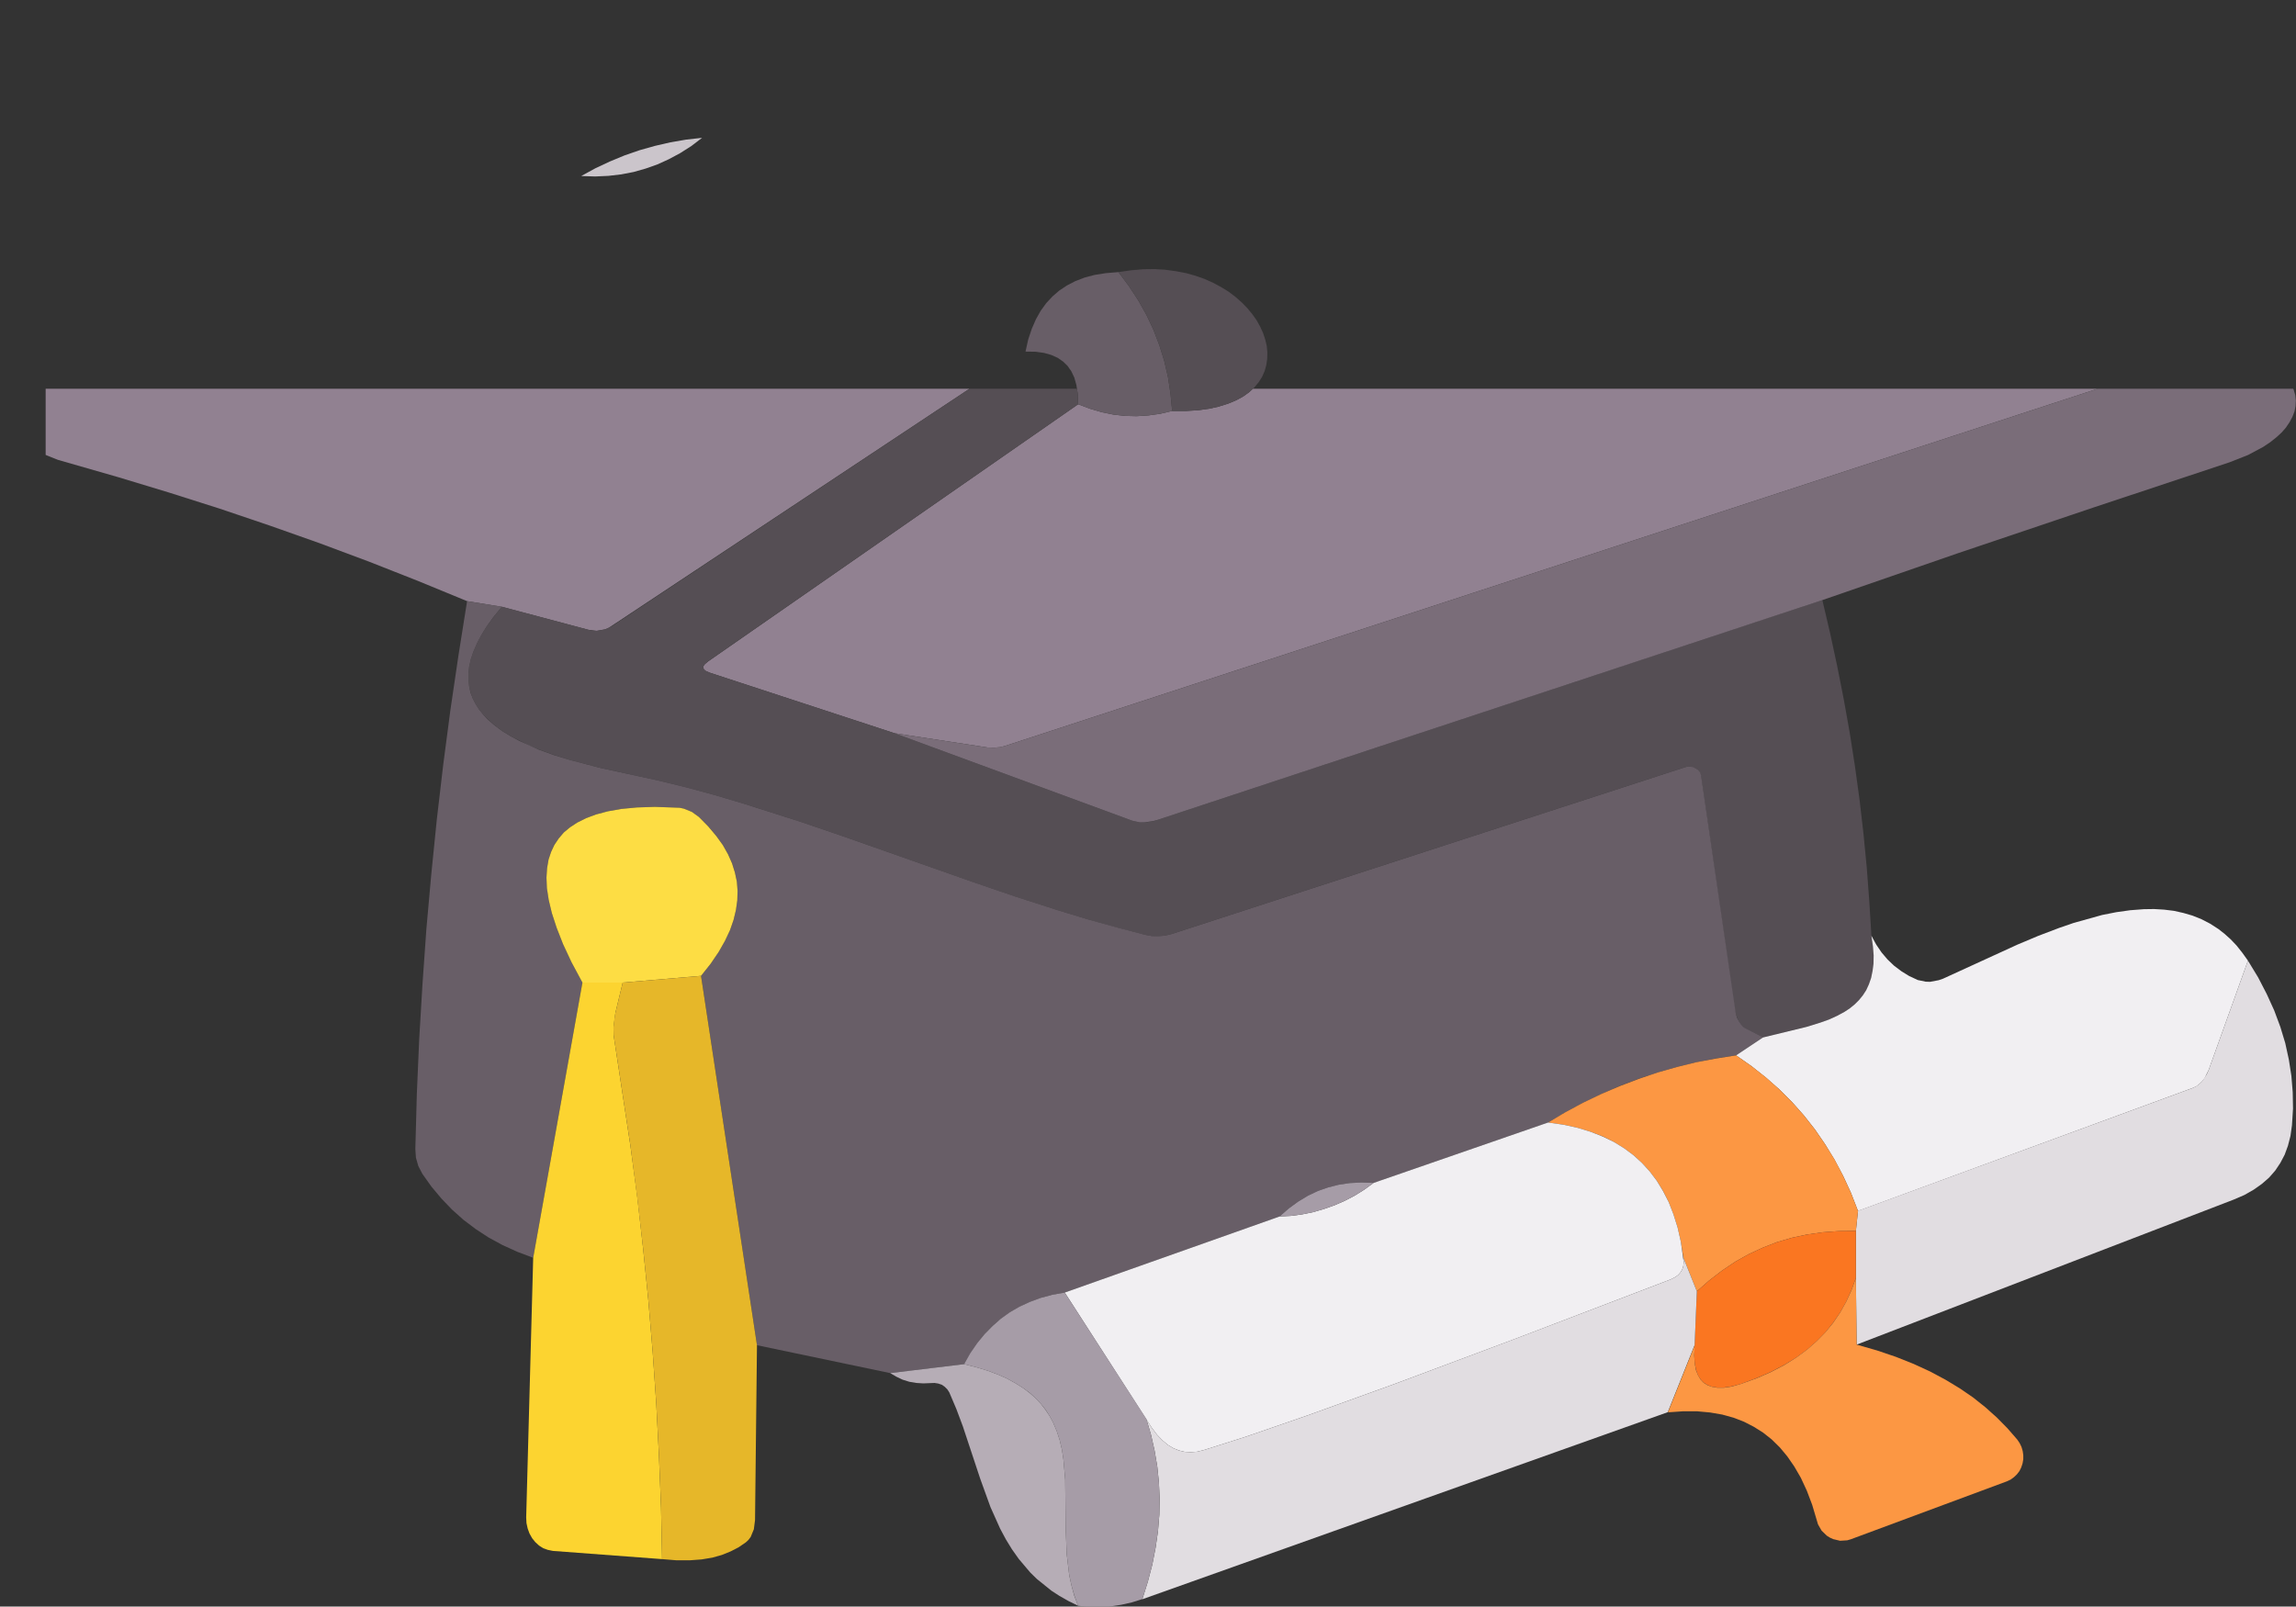 <?xml version="1.0" standalone="no"?><!DOCTYPE svg PUBLIC "-//W3C//DTD SVG 1.1//EN" "http://www.w3.org/Graphics/SVG/1.1/DTD/svg11.dtd"><svg height="1077" node-id="1" sillyvg="true" template-height="1077" template-width="1539" version="1.1" viewBox="0 0 1539 1077" width="1539" xmlns="http://www.w3.org/2000/svg" xmlns:xlink="http://www.w3.org/1999/xlink"><rect x="0" y="0" width="1539" height="1077" fill="#333333" stroke="none"/><defs node-id="31"><clipPath id="clip-path" node-id="5"><path d="M 30.60 260.60 L 1569.40 260.60 L 1569.40 1339.50 L 30.60 1339.50 Z" fill="#000000" fill-rule="nonzero" id="SVGID" node-id="6" stroke="none" target-height="1078.9" target-width="1538.8" target-x="30.6" target-y="260.6"></path></clipPath></defs><g node-id="145"><g clip-path="url(#clip-path)" group-id="1" node-id="39"><path d="M 1496.00 231.20 L 673.20 500.20 L 670.40 500.90 L 666.70 501.20 L 662.00 501.10 L 599.50 491.50 L 475.90 451.00 L 473.20 449.90 L 471.90 448.80 L 471.40 447.70 L 471.50 446.60 L 472.50 445.20 L 474.80 443.30 L 722.70 271.00 L 730.60 274.00 L 738.40 276.30 L 746.20 277.90 L 754.00 278.80 L 761.80 279.00 L 769.70 278.50 L 777.60 277.40 L 785.70 275.50 L 795.10 275.50 L 803.30 275.00 L 810.50 274.00 L 816.80 272.60 L 823.20 270.60 L 828.70 268.30 L 833.30 265.80 L 837.20 263.00 L 840.80 259.70 L 843.70 256.20 L 846.00 252.60 L 847.70 248.70 L 848.80 244.70 L 849.40 240.60 L 849.50 236.30 L 849.10 231.90 L 848.10 227.70 L 846.70 223.40 L 844.70 219.00 L 842.30 214.70 L 839.40 210.60 L 836.10 206.60 L 832.40 202.80 L 828.10 199.00 L 823.60 195.60 L 818.60 192.50 L 813.20 189.60 L 807.40 187.00 L 801.40 184.90 L 795.00 183.10 L 788.20 181.80 L 780.90 180.80 L 773.70 180.40 L 766.20 180.50 L 758.10 181.20 L 749.70 182.40 L 741.30 183.10 L 733.70 184.30 L 726.90 186.20 L 720.70 188.50 L 715.10 191.40 L 710.00 194.80 L 705.40 198.70 L 701.30 203.20 L 697.60 208.30 L 694.40 214.00 L 691.60 220.40 L 689.20 227.60 L 687.40 235.70 L 408.00 420.90 L 405.50 421.90 L 400.00 422.90 L 394.40 422.20 L 336.40 406.80 L 313.10 403.00 L 280.30 389.50 L 247.30 376.50 L 214.10 364.10 L 180.70 352.30 L 147.00 340.90 L 113.30 330.20 L 79.30 319.90 L 38.90 308.30 L 27.90 303.90 L 18.50 298.40 L 14.40 295.40 L 10.90 292.30 L 7.90 289.20 L 5.20 285.70 L 3.10 282.20 L 1.50 278.70 L 0.50 275.20 L 0.10 271.50 L 0.20 267.90 L 0.90 264.30 L 2.30 260.70 L 4.20 257.30 L 6.80 253.90 L 10.10 250.50 L 14.40 247.10 L 18.90 244.20 L 24.20 241.30 L 30.60 238.50 L 38.20 235.70 L 126.30 207.00 L 214.20 177.80 L 302.10 148.10 L 389.70 118.00 L 398.90 118.30 L 407.80 117.90 L 416.40 116.90 L 424.80 115.30 L 432.90 113.00 L 440.80 110.20 L 448.50 106.80 L 456.10 102.70 L 463.50 97.90 L 470.70 92.40 L 734.10 5.50 L 742.40 3.10 L 750.70 1.40 L 758.80 0.40 L 766.90 0.00 L 775.00 0.30 L 783.00 1.30 L 791.10 2.90 L 799.20 5.10 Z" fill="#918191" fill-rule="nonzero" group-id="1,19" node-id="41" stroke="none" target-height="501.2" target-width="1495.9" target-x="0.1" target-y="0"></path></g></g><g node-id="146"><path d="M 470.60 92.40 L 463.40 97.90 L 456.00 102.60 L 448.40 106.70 L 440.70 110.20 L 432.80 113.00 L 424.70 115.30 L 416.40 116.90 L 407.80 117.90 L 398.90 118.30 L 389.60 118.00 L 399.10 112.80 L 408.70 108.30 L 418.60 104.20 L 428.70 100.70 L 439.00 97.80 L 449.40 95.40 L 459.90 93.60 L 470.60 92.40 Z" fill="#cbc5cb" fill-rule="nonzero" group-id="2" node-id="47" stroke="none" target-height="25.9" target-width="81" target-x="389.6" target-y="92.4"></path></g><g node-id="147"><path d="M 749.70 182.40 L 756.70 191.80 L 763.00 201.40 L 768.50 211.20 L 773.20 221.20 L 777.10 231.40 L 780.40 242.00 L 782.90 252.80 L 784.60 264.00 L 785.70 275.50 L 777.60 277.40 L 769.70 278.50 L 761.80 279.00 L 754.00 278.80 L 746.20 277.90 L 738.40 276.30 L 730.60 274.00 L 722.70 271.00 L 722.40 264.00 L 721.50 258.10 L 720.10 253.10 L 718.10 248.90 L 715.60 245.30 L 712.60 242.40 L 709.00 239.90 L 704.80 238.00 L 699.90 236.60 L 694.20 235.80 L 687.40 235.70 L 689.20 227.60 L 691.60 220.40 L 694.40 214.00 L 697.60 208.30 L 701.30 203.20 L 705.50 198.70 L 710.00 194.80 L 715.10 191.40 L 720.70 188.50 L 726.90 186.10 L 733.70 184.30 L 741.30 183.10 L 749.70 182.40 Z" fill="#685e67" fill-rule="nonzero" group-id="3" node-id="52" stroke="none" target-height="96.6" target-width="98.3" target-x="687.4" target-y="182.4"></path></g><g node-id="148"><path d="M 749.70 182.40 L 758.10 181.20 L 766.20 180.50 L 773.70 180.40 L 780.90 180.80 L 788.20 181.80 L 795.00 183.10 L 801.40 184.90 L 807.40 187.00 L 813.20 189.60 L 818.60 192.50 L 823.60 195.60 L 828.10 199.00 L 832.40 202.80 L 836.10 206.60 L 839.40 210.60 L 842.30 214.70 L 844.70 219.00 L 846.70 223.40 L 848.10 227.70 L 849.10 231.90 L 849.50 236.30 L 849.40 240.60 L 848.80 244.70 L 847.70 248.70 L 846.00 252.60 L 843.70 256.20 L 840.80 259.70 L 837.20 263.00 L 833.30 265.80 L 828.70 268.30 L 823.20 270.60 L 816.80 272.60 L 810.50 274.00 L 803.30 275.00 L 795.10 275.50 L 785.70 275.50 L 784.60 264.00 L 782.90 252.80 L 780.40 242.00 L 777.10 231.50 L 773.20 221.20 L 768.50 211.20 L 763.00 201.40 L 756.70 191.80 L 749.70 182.40 Z" fill="#554e54" fill-rule="nonzero" group-id="4" node-id="57" stroke="none" target-height="95.1" target-width="99.8" target-x="749.7" target-y="180.4"></path></g><g node-id="149"><g clip-path="url(#clip-path)" group-id="5" id="sillyvg_g_1" node-id="60"><path d="M 687.40 235.70 L 694.20 235.80 L 699.90 236.60 L 704.80 238.00 L 709.00 239.90 L 712.60 242.40 L 715.60 245.30 L 718.10 248.90 L 720.10 253.10 L 721.50 258.10 L 722.40 264.00 L 722.70 271.00 L 474.80 443.20 L 472.50 445.10 L 471.50 446.50 L 471.40 447.70 L 471.80 448.70 L 473.20 449.80 L 475.90 451.00 L 599.50 491.50 L 759.00 550.20 L 764.10 551.30 L 767.10 551.40 L 773.10 550.50 L 776.30 549.50 L 1221.50 402.20 L 1226.70 424.40 L 1231.50 446.70 L 1235.90 469.00 L 1239.90 491.40 L 1243.40 513.90 L 1246.50 536.50 L 1249.10 559.10 L 1251.30 581.80 L 1253.00 604.50 L 1254.40 627.20 L 1255.40 634.30 L 1255.90 640.50 L 1255.80 645.90 L 1255.20 650.70 L 1254.20 655.60 L 1252.70 659.90 L 1250.90 663.80 L 1248.70 667.20 L 1246.10 670.40 L 1243.20 673.30 L 1239.90 675.90 L 1236.40 678.30 L 1231.40 681.00 L 1225.90 683.50 L 1220.00 685.60 L 1210.90 688.30 L 1181.60 695.50 L 1168.90 688.80 L 1167.20 687.10 L 1165.60 684.90 L 1163.40 679.60 L 1162.70 676.40 L 1140.20 520.30 L 1139.80 518.70 L 1137.90 515.90 L 1134.90 514.20 L 1131.50 513.80 L 1129.80 514.20 L 785.10 626.20 L 780.80 627.20 L 776.40 627.70 L 772.00 627.50 L 767.60 626.70 L 748.20 621.70 L 728.70 616.20 L 709.30 610.30 L 680.40 601.00 L 651.50 591.10 L 565.30 560.70 L 536.60 550.90 L 498.30 538.70 L 479.10 533.00 L 459.90 527.80 L 440.60 523.10 L 402.50 514.80 L 381.80 509.40 L 371.30 506.10 L 361.10 502.40 L 354.50 499.70 L 342.30 493.50 L 336.60 490.00 L 331.50 486.20 L 327.00 482.20 L 323.80 479.00 L 321.10 475.60 L 318.80 472.00 L 316.90 468.30 L 315.50 464.40 L 314.50 460.30 L 314.00 455.90 L 314.00 451.30 L 314.50 446.80 L 315.60 441.90 L 317.40 436.60 L 319.90 430.90 L 322.70 425.60 L 326.30 419.80 L 330.90 413.60 L 336.40 406.70 L 394.40 422.20 L 397.20 422.80 L 400.00 422.90 L 405.50 422.00 L 410.60 419.50 Z" fill="#554e54" fill-rule="nonzero" group-id="5,20" node-id="64" stroke="none" target-height="459.8" target-width="941.9" target-x="314" target-y="235.7"></path><path d="M 1496.00 231.20 L 1504.10 234.20 L 1511.00 237.20 L 1516.90 240.30 L 1521.80 243.30 L 1526.60 246.90 L 1530.40 250.50 L 1533.40 253.90 L 1535.60 257.40 L 1537.40 261.10 L 1538.50 264.90 L 1538.90 268.50 L 1538.70 272.20 L 1538.00 275.80 L 1536.60 279.40 L 1534.70 283.00 L 1532.20 286.70 L 1529.30 290.00 L 1525.80 293.20 L 1521.80 296.40 L 1517.00 299.60 L 1506.90 305.00 L 1494.50 309.90 L 1403.30 340.20 L 1312.30 370.90 L 1221.50 402.30 L 776.30 549.50 L 773.10 550.40 L 767.10 551.30 L 764.10 551.30 L 759.00 550.20 L 599.50 491.50 L 662.00 501.10 L 666.70 501.20 L 670.40 500.80 L 673.20 500.20 Z" fill="#7a6d79" fill-rule="nonzero" group-id="5,21" node-id="69" stroke="none" target-height="320.1" target-width="939.4" target-x="599.5" target-y="231.2"></path></g></g><g node-id="150"><path d="M 313.10 403.00 L 336.40 406.70 L 330.80 413.60 L 326.30 419.80 L 322.70 425.60 L 319.90 430.90 L 317.40 436.60 L 315.60 441.90 L 314.50 446.80 L 314.00 451.30 L 314.00 456.00 L 314.50 460.30 L 315.40 464.40 L 316.90 468.30 L 318.80 472.00 L 321.10 475.60 L 323.80 479.00 L 326.90 482.30 L 331.40 486.20 L 336.50 490.00 L 342.20 493.50 L 348.20 496.70 L 361.10 502.50 L 371.30 506.20 L 381.80 509.40 L 402.40 514.80 L 440.60 523.10 L 459.90 527.80 L 479.10 533.00 L 498.30 538.70 L 536.60 550.90 L 565.30 560.70 L 651.60 591.10 L 680.50 601.00 L 709.40 610.30 L 728.80 616.20 L 748.20 621.60 L 767.70 626.70 L 772.10 627.50 L 776.50 627.60 L 780.90 627.20 L 785.20 626.20 L 1129.90 514.20 L 1131.60 513.80 L 1135.00 514.20 L 1138.00 515.90 L 1139.10 517.20 L 1139.90 518.60 L 1140.30 520.30 L 1163.50 679.60 L 1164.40 682.40 L 1165.70 684.90 L 1167.30 687.10 L 1169.00 688.80 L 1181.70 695.40 L 1163.70 707.50 L 1150.30 709.50 L 1137.10 712.10 L 1124.00 715.30 L 1111.10 719.00 L 1098.30 723.20 L 1085.70 728.00 L 1073.40 733.40 L 1061.30 739.20 L 1049.40 745.60 L 1037.70 752.50 L 920.70 793.00 L 912.60 792.70 L 904.90 793.10 L 897.50 794.20 L 890.30 796.00 L 883.40 798.40 L 876.80 801.60 L 870.30 805.40 L 863.90 810.10 L 857.70 815.50 L 713.70 866.50 L 705.40 868.00 L 697.60 870.10 L 690.30 872.80 L 683.40 876.00 L 677.00 879.70 L 671.00 884.00 L 665.30 888.80 L 660.00 894.30 L 655.10 900.30 L 650.50 907.10 L 646.20 914.50 L 596.70 920.50 L 507.40 901.80 L 469.90 654.20 L 476.40 646.00 L 481.70 638.20 L 485.90 630.70 L 489.30 623.60 L 491.70 616.70 L 493.30 610.00 L 494.20 603.50 L 494.40 597.20 L 493.90 591.00 L 492.60 584.80 L 490.70 578.70 L 488.00 572.60 L 484.50 566.50 L 480.10 560.30 L 474.80 554.00 L 468.50 547.70 L 463.80 544.30 L 458.40 542.10 L 455.60 541.50 L 438.90 540.90 L 426.90 541.30 L 416.50 542.30 L 407.40 543.90 L 399.50 546.00 L 392.80 548.50 L 387.00 551.40 L 382.10 554.60 L 377.90 558.10 L 374.50 562.10 L 371.60 566.30 L 369.40 571.00 L 367.70 576.20 L 366.70 582.00 L 366.30 588.30 L 366.70 595.40 L 367.80 603.30 L 369.90 612.10 L 373.10 621.90 L 377.40 632.90 L 383.10 645.10 L 390.40 658.70 L 357.40 843.20 L 346.80 839.20 L 336.90 834.70 L 327.50 829.60 L 318.80 823.90 L 310.60 817.70 L 303.00 810.90 L 295.90 803.50 L 289.20 795.50 L 283.10 786.90 L 280.40 781.70 L 278.80 776.10 L 278.40 770.30 L 279.40 733.40 L 281.00 696.50 L 283.20 659.60 L 285.80 622.80 L 289.10 586.00 L 292.80 549.30 L 297.10 512.60 L 301.90 476.00 L 307.30 439.40 L 313.10 402.90 Z" fill="#685e67" fill-rule="nonzero" group-id="6" node-id="75" stroke="none" target-height="517.6" target-width="903.3" target-x="278.4" target-y="402.9"></path></g><g node-id="151"><path d="M 469.90 654.20 L 417.40 658.70 L 390.40 658.70 L 383.10 645.10 L 377.40 632.90 L 373.10 621.90 L 369.90 612.10 L 367.80 603.30 L 366.60 595.40 L 366.30 588.30 L 366.70 582.00 L 367.70 576.20 L 369.40 571.10 L 371.60 566.40 L 374.50 562.10 L 377.90 558.10 L 382.10 554.60 L 387.00 551.40 L 392.80 548.50 L 399.50 546.00 L 407.40 543.90 L 416.40 542.30 L 426.90 541.30 L 438.90 540.90 L 455.60 541.50 L 458.40 542.10 L 463.80 544.30 L 468.50 547.70 L 474.80 554.10 L 480.10 560.40 L 484.50 566.50 L 488.00 572.70 L 490.70 578.80 L 492.60 584.90 L 493.90 591.00 L 494.40 597.20 L 494.20 603.60 L 493.30 610.00 L 491.70 616.70 L 489.30 623.60 L 485.90 630.80 L 481.70 638.20 L 476.40 646.00 L 469.90 654.20 Z" fill="#fddd44" fill-rule="nonzero" group-id="7" node-id="80" stroke="none" target-height="117.8" target-width="128.1" target-x="366.3" target-y="540.9"></path></g><g node-id="152"><g clip-path="url(#clip-path)" group-id="8" id="sillyvg_g_2" node-id="83"><path d="M 1506.80 644.00 L 1480.50 717.20 L 1477.80 722.70 L 1476.10 724.90 L 1474.10 726.80 L 1472.10 728.30 L 1469.90 729.30 L 1245.40 811.80 L 1240.70 799.70 L 1235.40 788.20 L 1229.60 777.30 L 1223.30 767.00 L 1216.50 757.10 L 1209.10 747.70 L 1201.20 738.80 L 1192.70 730.30 L 1183.60 722.30 L 1174.00 714.70 L 1163.70 707.50 L 1181.70 695.50 L 1210.90 688.40 L 1220.00 685.60 L 1225.90 683.50 L 1231.40 681.00 L 1236.40 678.30 L 1240.00 675.90 L 1243.20 673.30 L 1246.10 670.40 L 1248.70 667.20 L 1250.90 663.80 L 1252.70 659.90 L 1254.20 655.60 L 1255.20 650.70 L 1255.80 646.00 L 1255.90 640.50 L 1255.40 634.30 L 1254.40 627.30 L 1257.60 633.20 L 1261.20 638.50 L 1265.20 643.20 L 1269.60 647.40 L 1274.50 651.10 L 1279.70 654.30 L 1285.50 657.00 L 1290.80 658.10 L 1293.70 658.20 L 1299.50 657.10 L 1302.40 656.10 L 1352.40 633.20 L 1366.20 627.40 L 1380.40 622.00 L 1390.00 618.70 L 1409.00 613.40 L 1418.60 611.50 L 1427.90 610.20 L 1437.00 609.50 L 1443.90 609.40 L 1450.60 609.80 L 1457.10 610.60 L 1463.40 612.00 L 1469.60 613.80 L 1475.60 616.20 L 1481.40 619.20 L 1487.00 622.80 L 1491.20 626.10 L 1495.20 629.70 L 1499.20 633.90 L 1503.00 638.70 L 1506.80 644.00 Z" fill="#f1eff2" fill-rule="nonzero" group-id="8,22" node-id="87" stroke="none" target-height="202.4" target-width="343.1" target-x="1163.7" target-y="609.4"></path><path d="M 1506.80 644.00 L 1513.60 655.20 L 1519.40 666.40 L 1524.40 677.40 L 1528.50 688.40 L 1531.80 699.30 L 1534.20 710.30 L 1535.90 721.20 L 1536.80 732.20 L 1537.00 743.20 L 1536.30 754.30 L 1535.30 761.50 L 1533.60 768.10 L 1531.40 774.10 L 1528.50 779.60 L 1525.10 784.70 L 1521.00 789.40 L 1516.20 793.60 L 1510.70 797.50 L 1504.40 801.10 L 1497.20 804.20 L 1244.50 901.40 L 1244.00 856.80 L 1244.00 825.20 L 1245.40 811.70 L 1469.90 729.30 L 1472.10 728.20 L 1474.10 726.80 L 1476.10 724.90 L 1479.20 720.10 L 1480.50 717.20 Z" fill="#e1dde1" fill-rule="nonzero" group-id="8,23" node-id="92" stroke="none" target-height="257.4" target-width="293" target-x="1244" target-y="644"></path></g></g><g node-id="153"><path d="M 417.40 658.70 L 412.50 679.00 L 411.20 688.70 L 411.30 693.90 L 422.60 768.30 L 427.20 802.70 L 431.10 837.20 L 434.60 871.80 L 437.50 906.40 L 439.90 941.10 L 441.70 975.80 L 443.10 1010.50 L 443.80 1045.20 L 370.60 1039.70 L 367.20 1039.00 L 364.10 1037.90 L 361.30 1036.10 L 358.80 1033.80 L 356.70 1031.20 L 354.90 1028.00 L 353.70 1024.70 L 352.90 1021.10 L 352.70 1017.20 L 357.40 843.20 L 390.40 658.70 Z" fill="#fcd430" fill-rule="nonzero" group-id="9" node-id="98" stroke="none" target-height="386.5" target-width="91.1" target-x="352.7" target-y="658.7"></path></g><g node-id="154"><path d="M 469.90 654.20 L 507.40 901.80 L 506.10 1019.00 L 505.30 1025.20 L 503.20 1030.30 L 501.70 1032.30 L 500.00 1033.90 L 495.20 1037.20 L 489.80 1040.00 L 483.90 1042.40 L 477.50 1044.20 L 470.30 1045.40 L 462.30 1046.00 L 453.50 1046.00 L 443.80 1045.20 L 443.10 1010.50 L 441.70 975.70 L 439.90 941.10 L 437.50 906.40 L 434.60 871.80 L 431.10 837.20 L 427.10 802.70 L 422.60 768.30 L 411.30 693.90 L 411.20 688.70 L 411.70 683.80 L 412.50 679.00 L 417.40 658.70 Z" fill="#e6b729" fill-rule="nonzero" group-id="10" node-id="103" stroke="none" target-height="391.8" target-width="96.2" target-x="411.2" target-y="654.2"></path></g><g node-id="155"><path d="M 1163.70 707.50 L 1174.00 714.70 L 1183.70 722.30 L 1192.70 730.30 L 1201.20 738.80 L 1209.10 747.70 L 1216.50 757.10 L 1223.30 767.00 L 1229.70 777.30 L 1235.40 788.20 L 1240.70 799.70 L 1245.40 811.80 L 1244.00 825.20 L 1232.60 825.30 L 1221.70 826.10 L 1211.20 827.60 L 1201.00 829.80 L 1191.10 832.70 L 1181.60 836.40 L 1172.30 840.70 L 1163.20 845.80 L 1154.40 851.70 L 1145.80 858.30 L 1137.40 865.70 L 1128.40 843.20 L 1126.70 832.60 L 1124.50 822.90 L 1121.70 814.00 L 1118.50 805.80 L 1114.70 798.30 L 1110.50 791.50 L 1105.80 785.30 L 1100.60 779.60 L 1094.90 774.40 L 1088.70 769.80 L 1081.90 765.60 L 1074.50 761.90 L 1066.40 758.80 L 1057.60 756.10 L 1048.10 754.00 L 1037.70 752.50 L 1049.30 745.60 L 1061.20 739.20 L 1073.30 733.40 L 1085.70 728.10 L 1098.30 723.30 L 1111.00 719.00 L 1124.00 715.30 L 1137.00 712.10 L 1150.30 709.60 L 1163.70 707.50 Z" fill="#fc9743" fill-rule="nonzero" group-id="11" node-id="108" stroke="none" target-height="158.2" target-width="207.7" target-x="1037.7" target-y="707.5"></path></g><g node-id="156"><path d="M 1037.70 752.50 L 1048.10 754.00 L 1057.60 756.10 L 1066.40 758.80 L 1074.50 762.00 L 1081.90 765.60 L 1088.70 769.80 L 1094.90 774.40 L 1100.60 779.60 L 1105.80 785.30 L 1110.50 791.50 L 1114.70 798.40 L 1118.50 805.80 L 1121.70 814.00 L 1124.50 822.90 L 1126.70 832.60 L 1128.60 846.20 L 1128.30 848.80 L 1127.60 851.00 L 1126.40 853.00 L 1124.80 854.80 L 1122.60 856.30 L 1119.80 857.70 L 1014.40 898.00 L 934.70 927.80 L 876.30 948.90 L 834.90 963.20 L 806.90 972.10 L 802.40 973.20 L 798.20 973.50 L 794.20 973.30 L 790.40 972.40 L 786.60 970.90 L 782.90 968.70 L 779.30 965.70 L 775.60 961.90 L 772.00 957.10 L 713.70 866.50 L 857.70 815.50 L 865.30 815.10 L 872.80 814.10 L 880.10 812.60 L 887.40 810.50 L 894.50 808.00 L 901.40 805.00 L 908.10 801.50 L 914.50 797.50 L 920.70 793.00 Z" fill="#f1eff2" fill-rule="nonzero" group-id="12" node-id="113" stroke="none" target-height="221" target-width="414.9" target-x="713.7" target-y="752.5"></path></g><g node-id="157"><path d="M 920.70 793.00 L 914.50 797.50 L 908.10 801.50 L 901.40 805.00 L 894.50 808.00 L 887.40 810.50 L 880.20 812.60 L 872.80 814.10 L 865.30 815.10 L 857.70 815.50 L 863.90 810.10 L 870.20 805.50 L 876.70 801.60 L 883.40 798.40 L 890.30 796.00 L 897.40 794.20 L 904.80 793.10 L 912.60 792.70 L 920.70 793.00 Z" fill="#a69ca7" fill-rule="nonzero" group-id="13" node-id="118" stroke="none" target-height="22.8" target-width="63" target-x="857.7" target-y="792.7"></path></g><g node-id="158"><path d="M 1244.00 825.20 L 1244.00 856.70 L 1241.00 864.90 L 1237.50 872.60 L 1233.50 879.80 L 1228.80 886.60 L 1223.60 893.10 L 1217.70 899.10 L 1211.20 904.80 L 1204.00 910.10 L 1196.00 915.00 L 1187.20 919.60 L 1177.60 923.80 L 1167.10 927.70 L 1160.80 929.40 L 1155.50 930.20 L 1151.20 930.20 L 1147.60 929.70 L 1144.50 928.50 L 1142.00 926.90 L 1139.90 924.70 L 1138.20 922.00 L 1136.90 918.50 L 1136.00 914.00 L 1135.60 908.50 L 1137.40 865.70 L 1145.80 858.30 L 1154.40 851.70 L 1163.20 845.80 L 1172.30 840.70 L 1181.60 836.40 L 1191.10 832.70 L 1201.00 829.80 L 1211.20 827.60 L 1221.70 826.10 L 1232.60 825.30 L 1244.00 825.20 Z" fill="#fa7621" fill-rule="nonzero" group-id="14" node-id="123" stroke="none" target-height="105" target-width="108.4" target-x="1135.6" target-y="825.2"></path></g><g node-id="159"><path d="M 1128.40 843.20 L 1137.40 865.70 L 1135.90 901.70 L 1117.90 946.70 L 765.70 1072.10 L 769.40 1060.30 L 772.40 1048.80 L 774.60 1037.50 L 776.20 1026.40 L 777.10 1015.40 L 777.30 1004.50 L 776.80 993.70 L 775.70 983.00 L 773.90 972.40 L 771.50 961.80 L 768.40 951.30 L 772.00 957.10 L 775.60 961.90 L 779.30 965.70 L 782.90 968.70 L 786.60 970.90 L 790.30 972.40 L 794.20 973.30 L 798.20 973.50 L 802.40 973.20 L 806.90 972.10 L 834.90 963.20 L 876.30 948.90 L 934.70 927.80 L 1014.30 898.00 L 1119.80 857.70 L 1122.60 856.30 L 1124.80 854.80 L 1126.40 853.00 L 1127.60 851.00 L 1128.30 848.80 L 1128.60 846.20 L 1128.40 843.30 Z" fill="#e1dde1" fill-rule="nonzero" group-id="15" node-id="128" stroke="none" target-height="228.9" target-width="371.7" target-x="765.7" target-y="843.2"></path></g><g node-id="160"><path d="M 1244.00 856.80 L 1244.50 901.40 L 1258.10 905.30 L 1270.80 909.60 L 1282.60 914.30 L 1293.70 919.40 L 1304.00 924.90 L 1313.60 930.70 L 1322.50 936.80 L 1330.80 943.40 L 1338.50 950.30 L 1345.60 957.50 L 1352.20 965.10 L 1353.80 967.50 L 1355.00 970.00 L 1355.80 972.70 L 1356.20 975.50 L 1356.20 978.30 L 1355.70 981.10 L 1354.80 983.80 L 1353.60 986.20 L 1351.90 988.40 L 1349.90 990.30 L 1347.70 991.90 L 1345.10 993.10 L 1240.60 1031.90 L 1238.20 1032.60 L 1233.40 1032.90 L 1228.80 1031.80 L 1226.60 1030.80 L 1224.50 1029.50 L 1221.00 1026.10 L 1218.60 1021.90 L 1214.70 1008.80 L 1211.10 999.30 L 1207.10 990.70 L 1202.70 983.10 L 1198.00 976.30 L 1193.00 970.30 L 1187.60 965.00 L 1181.80 960.40 L 1175.60 956.50 L 1169.00 953.10 L 1162.00 950.40 L 1154.40 948.30 L 1146.30 946.90 L 1137.60 946.10 L 1128.10 946.10 L 1118.00 946.80 L 1136.00 901.80 L 1135.60 908.60 L 1136.00 914.10 L 1136.80 918.50 L 1138.20 922.00 L 1139.90 924.80 L 1142.00 927.00 L 1144.50 928.60 L 1147.60 929.70 L 1151.20 930.30 L 1155.50 930.30 L 1160.80 929.50 L 1167.10 927.70 L 1177.60 923.90 L 1187.20 919.70 L 1196.00 915.10 L 1204.00 910.10 L 1211.20 904.80 L 1217.70 899.10 L 1223.60 893.10 L 1228.80 886.70 L 1233.50 879.80 L 1237.50 872.60 L 1241.00 865.00 L 1244.00 856.80 Z" fill="#fc9743" fill-rule="nonzero" group-id="16" node-id="133" stroke="none" target-height="176.1" target-width="238.2" target-x="1118" target-y="856.8"></path></g><g node-id="161"><path d="M 713.70 866.50 L 768.40 951.20 L 771.50 961.80 L 773.90 972.40 L 775.70 983.00 L 776.80 993.70 L 777.30 1004.50 L 777.10 1015.30 L 776.20 1026.30 L 774.60 1037.50 L 772.40 1048.80 L 769.40 1060.30 L 765.70 1072.00 L 758.70 1074.20 L 751.60 1075.80 L 744.40 1076.90 L 737.20 1077.40 L 729.90 1077.20 L 722.70 1076.50 L 720.20 1069.80 L 718.20 1062.90 L 716.70 1055.90 L 715.00 1041.70 L 714.30 1023.70 L 714.00 991.80 L 712.80 978.20 L 711.80 971.80 L 710.30 965.40 L 708.30 959.30 L 705.80 953.40 L 703.50 949.20 L 700.90 945.10 L 697.70 941.10 L 694.10 937.30 L 690.30 933.80 L 685.80 930.50 L 680.70 927.30 L 674.90 924.10 L 669.00 921.50 L 662.40 919.00 L 654.80 916.70 L 646.20 914.50 L 650.40 907.10 L 655.00 900.40 L 660.00 894.30 L 665.30 888.90 L 670.90 884.00 L 676.90 879.70 L 683.30 876.00 L 690.20 872.80 L 697.50 870.10 L 705.30 868.00 L 713.70 866.50 Z" fill="#a69ca7" fill-rule="nonzero" group-id="17" node-id="138" stroke="none" target-height="210.9" target-width="131.1" target-x="646.2" target-y="866.5"></path></g><path d="M 646.20 914.50 L 654.80 916.70 L 662.40 919.00 L 669.00 921.50 L 674.90 924.10 L 680.70 927.30 L 685.80 930.50 L 690.30 933.90 L 694.10 937.30 L 697.70 941.10 L 700.80 945.10 L 703.50 949.20 L 705.80 953.40 L 708.30 959.30 L 710.30 965.40 L 711.80 971.80 L 712.80 978.30 L 714.00 991.90 L 714.30 1023.70 L 715.00 1041.80 L 716.70 1056.00 L 718.20 1062.90 L 720.10 1069.80 L 722.70 1076.50 L 716.20 1073.30 L 710.20 1069.90 L 704.80 1066.40 L 695.00 1058.50 L 690.60 1054.20 L 682.90 1045.10 L 678.30 1038.60 L 674.20 1031.90 L 670.40 1024.80 L 663.90 1010.30 L 657.00 991.20 L 645.40 956.20 L 641.10 944.70 L 636.30 933.40 L 635.00 931.40 L 633.30 929.70 L 631.30 928.30 L 628.90 927.50 L 626.40 927.10 L 618.90 927.40 L 614.20 927.10 L 609.50 926.30 L 605.00 924.90 L 600.80 922.90 L 596.70 920.50 Z" fill="#b6adb6" fill-rule="nonzero" group-id="18" node-id="143" stroke="none" target-height="162" target-width="126" target-x="596.7" target-y="914.5"></path></svg>